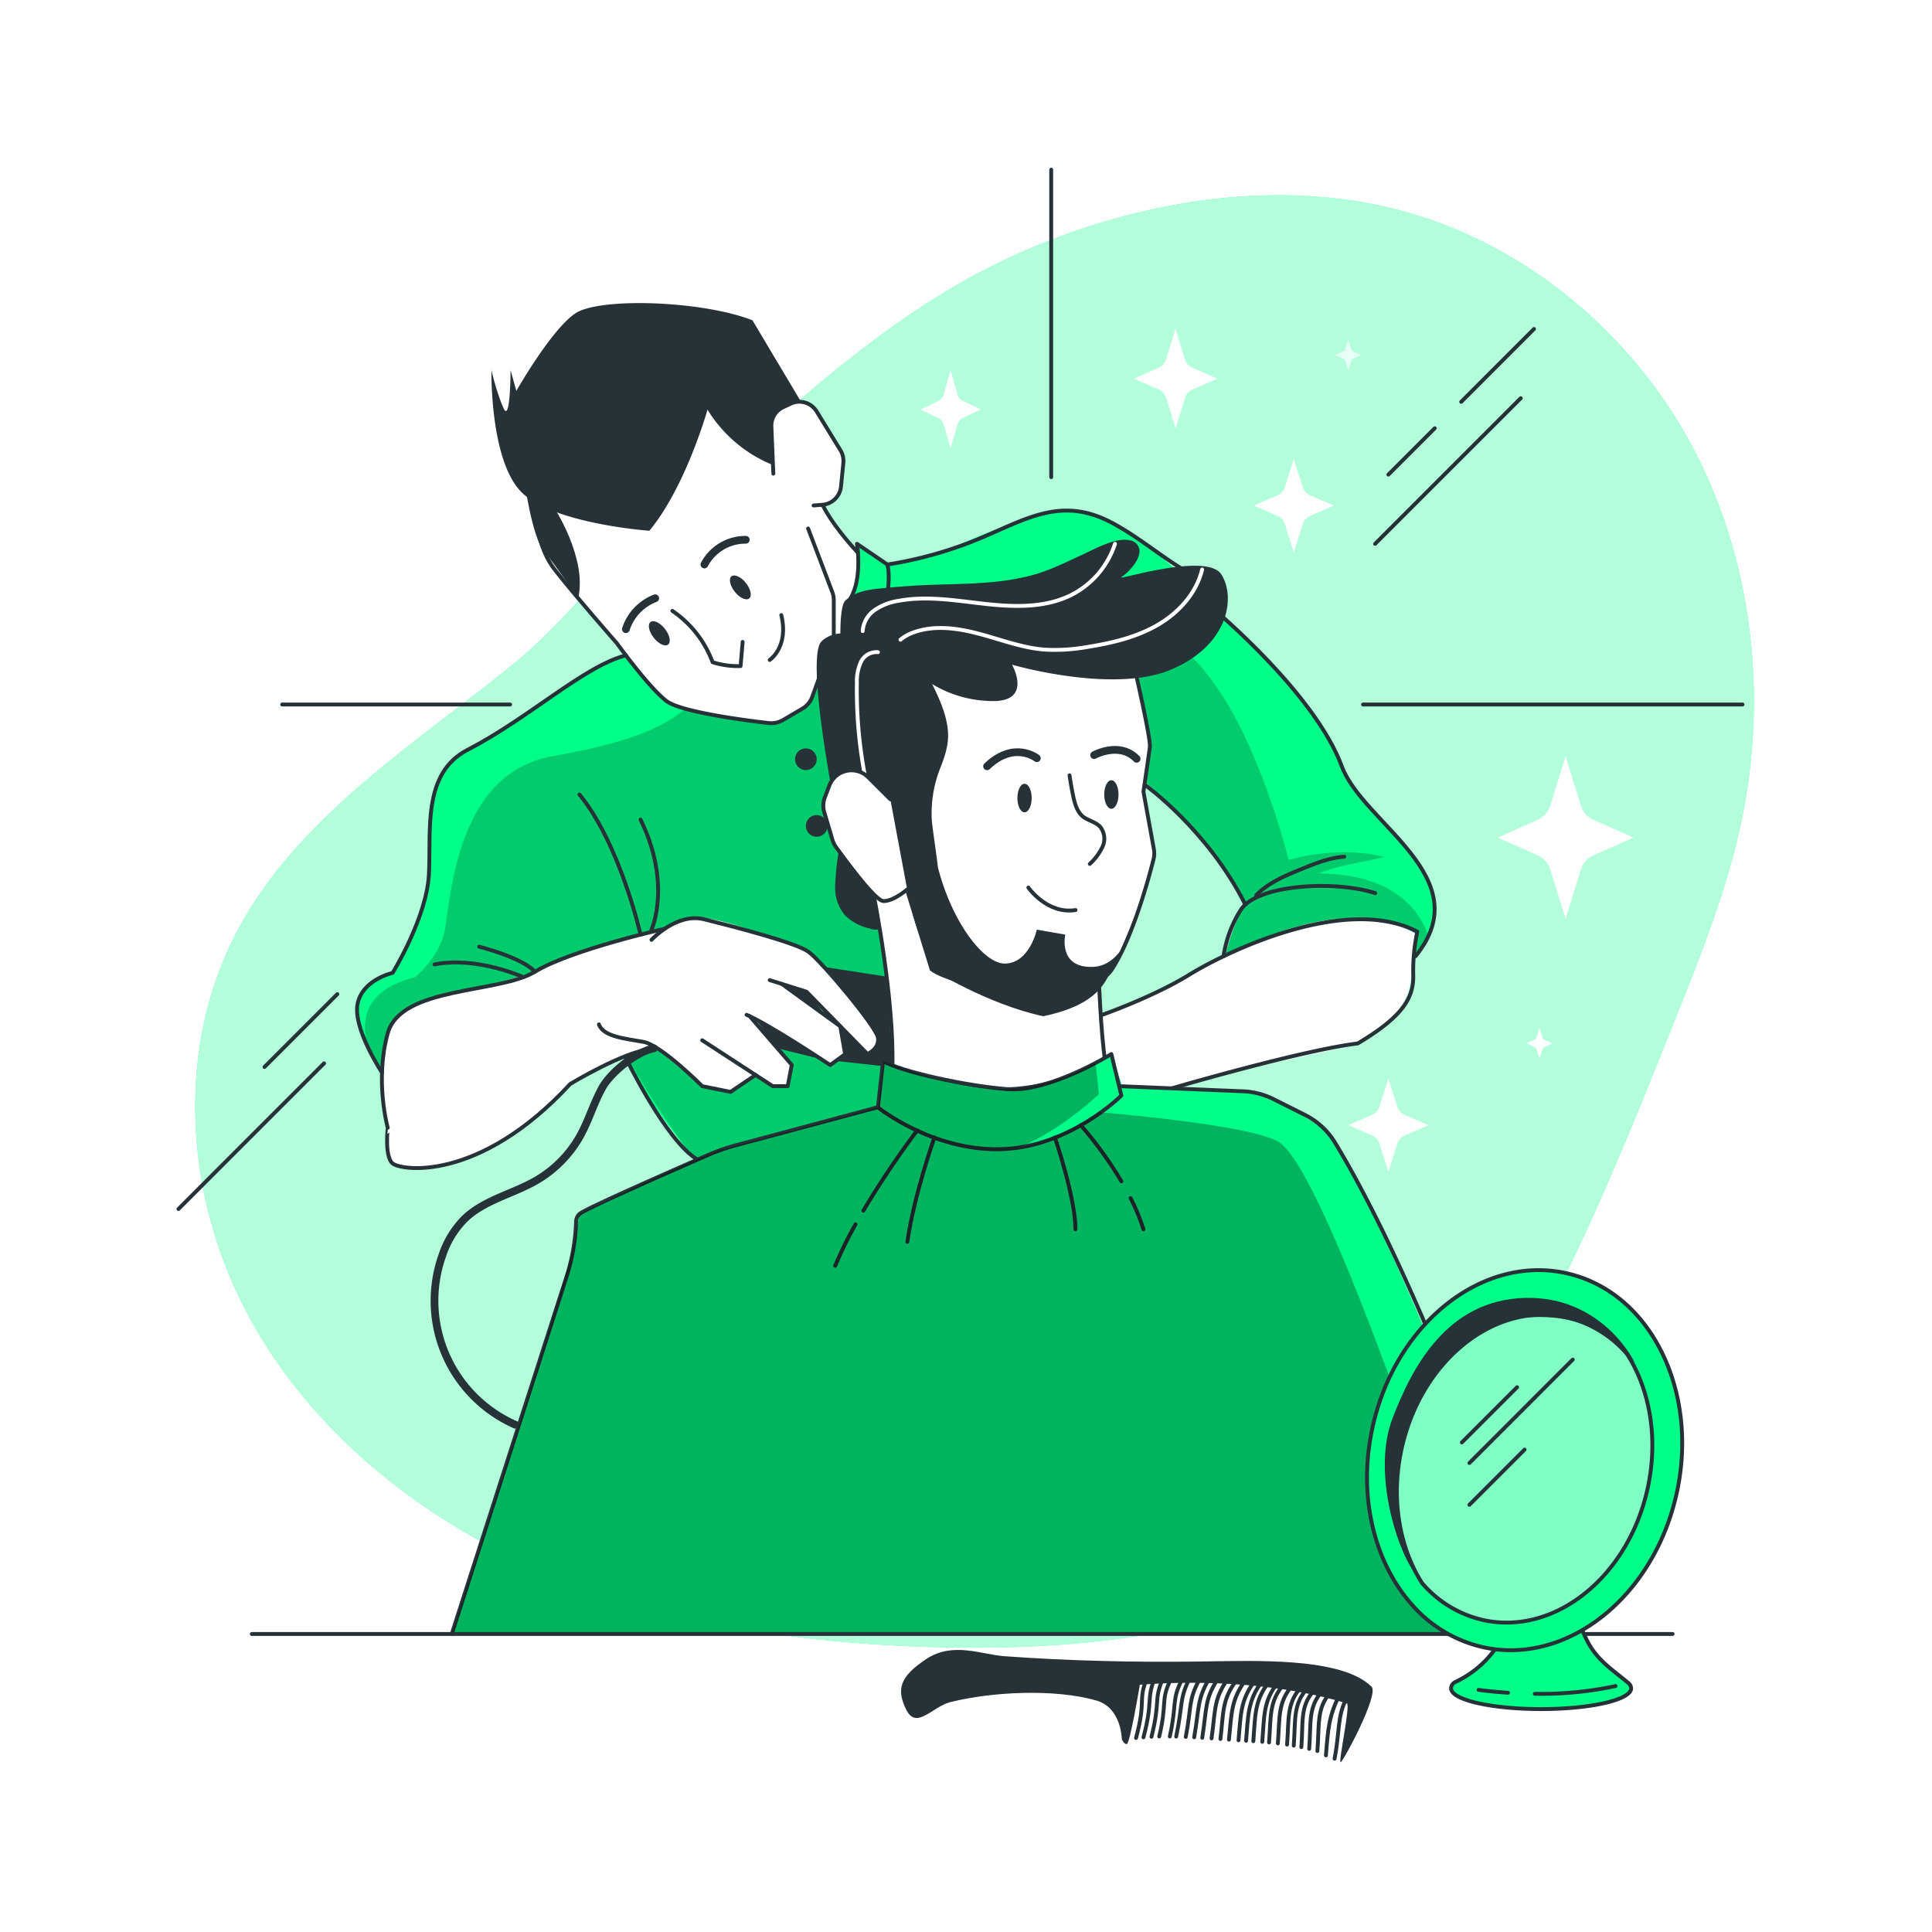<svg class="animated" id="freepik_stories-barber" xmlns="http://www.w3.org/2000/svg" viewBox="0 0 500 500" version="1.1" xmlns:xlink="http://www.w3.org/1999/xlink" xmlns:svgjs="http://svgjs.com/svgjs"><style>svg#freepik_stories-barber:not(.animated) .animable {opacity: 0;}svg#freepik_stories-barber.animated #freepik--background-simple--inject-35 {animation: 6s Infinite  linear floating;animation-delay: 0s;}svg#freepik_stories-barber.animated #freepik--Window--inject-35 {animation: 6s Infinite  linear heartbeat;animation-delay: 0s;}svg#freepik_stories-barber.animated #freepik--Stars--inject-35 {animation: 3s Infinite  linear floating;animation-delay: 0s;}            @keyframes floating {                0% {                    opacity: 1;                    transform: translateY(0px);                }                50% {                    transform: translateY(-10px);                }                100% {                    opacity: 1;                    transform: translateY(0px);                }            }                    @keyframes heartbeat {                0% {                    transform: scale(1);                }                10% {                    transform: scale(1.1);                }                30% {                    transform: scale(1);                }                40% {                    transform: scale(1);                }                50% {                    transform: scale(1.1);                }                60% {                    transform: scale(1);                }                100% {                    transform: scale(1);                }            }        </style><g id="freepik--background-simple--inject-35" class="animable" style="transform-origin: 252.215px 238.478px;"><path d="M61,241.74c-15.52,30-13.05,67.48,2.59,97.39s43.23,52.52,74.05,66.29,64.8,19.24,98.52,20.66c20,.83,40.1.28,59.85-2.93,22.61-3.69,45.2-11.17,62.83-25.8,12.29-10.2,21.68-23.44,29.92-37.11,18.42-30.57,31.73-63.9,45-97.06,6.52-16.34,13.08-32.79,16.78-50,7-32.72,3.16-68-12.56-97.55S394.35,62.81,362,54.37c-21.43-5.58-44.21-4.72-65.79.27A177.17,177.17,0,0,0,254,70.26c-32.53,17-58.15,44.18-86.1,67.21-12.28,10.13-21.81,23.54-34.32,33.79-12.66,10.39-26.07,19.85-38.54,30.47C81.61,213.14,69.11,226,61,241.74Z" style="fill: rgb(0, 255, 136); transform-origin: 252.215px 238.478px;" id="el1vu0im71hhc" class="animable"></path><g id="elm4w1bjidkmf"><path d="M61,241.74c-15.52,30-13.05,67.48,2.59,97.39s43.23,52.52,74.05,66.29,64.8,19.24,98.52,20.66c20,.83,40.1.28,59.85-2.93,22.61-3.69,45.2-11.17,62.83-25.8,12.29-10.2,21.68-23.44,29.92-37.11,18.42-30.57,31.73-63.9,45-97.06,6.52-16.34,13.08-32.79,16.78-50,7-32.72,3.16-68-12.56-97.55S394.35,62.81,362,54.37c-21.43-5.58-44.21-4.72-65.79.27A177.17,177.17,0,0,0,254,70.26c-32.53,17-58.15,44.18-86.1,67.21-12.28,10.13-21.81,23.54-34.32,33.79-12.66,10.39-26.07,19.85-38.54,30.47C81.61,213.14,69.11,226,61,241.74Z" style="fill: rgb(255, 255, 255); opacity: 0.7; transform-origin: 252.215px 238.478px;" class="animable"></path></g></g><g id="freepik--Window--inject-35" class="animable" style="transform-origin: 248.57px 178.4px;"><line x1="352.75" y1="182.32" x2="450.96" y2="182.32" style="fill: none; stroke: rgb(38, 50, 56); stroke-linecap: round; stroke-linejoin: round; transform-origin: 401.855px 182.32px;" id="elep54986k0k9" class="animable"></line><line x1="272.05" y1="43.91" x2="272.05" y2="123.49" style="fill: none; stroke: rgb(38, 50, 56); stroke-linecap: round; stroke-linejoin: round; transform-origin: 272.05px 83.7px;" id="eleg6ao3jkpkm" class="animable"></line><line x1="132.02" y1="182.32" x2="73.03" y2="182.32" style="fill: none; stroke: rgb(38, 50, 56); stroke-linecap: round; stroke-linejoin: round; transform-origin: 102.525px 182.32px;" id="el63hggff33vv" class="animable"></line><line x1="355.88" y1="140.74" x2="393.57" y2="103.05" style="fill: none; stroke: rgb(38, 50, 56); stroke-linecap: round; stroke-linejoin: round; transform-origin: 374.725px 121.895px;" id="el08ml9qpqwj93" class="animable"></line><line x1="378.16" y1="103.99" x2="397" y2="85.14" style="fill: none; stroke: rgb(38, 50, 56); stroke-linecap: round; stroke-linejoin: round; transform-origin: 387.58px 94.565px;" id="elfzcjoa90bff" class="animable"></line><line x1="46.18" y1="312.89" x2="83.87" y2="275.19" style="fill: none; stroke: rgb(38, 50, 56); stroke-linecap: round; stroke-linejoin: round; transform-origin: 65.025px 294.04px;" id="elnjl9ikd4ng" class="animable"></line><line x1="68.45" y1="276.13" x2="87.3" y2="257.28" style="fill: none; stroke: rgb(38, 50, 56); stroke-linecap: round; stroke-linejoin: round; transform-origin: 77.875px 266.705px;" id="el853tff22t3b" class="animable"></line><line x1="359.31" y1="122.83" x2="371.31" y2="110.83" style="fill: none; stroke: rgb(38, 50, 56); stroke-linecap: round; stroke-linejoin: round; transform-origin: 365.31px 116.83px;" id="elcy7etgo123" class="animable"></line></g><g id="freepik--Stars--inject-35" class="animable" style="transform-origin: 330.475px 194.195px;"><path d="M304.21,85.12l2.39,7.72a3.59,3.59,0,0,0,1.91,2.28L315,98l-6.45,2.85a3.61,3.61,0,0,0-1.91,2.28l-2.39,7.72-2.39-7.72a3.6,3.6,0,0,0-1.9-2.28L293.46,98l6.46-2.86a3.57,3.57,0,0,0,1.9-2.28Z" style="fill: rgb(255, 255, 255); transform-origin: 304.23px 97.985px;" id="elvbvsszr64k" class="animable"></path><path d="M334.83,118.78l2.31,7.25a3.41,3.41,0,0,0,1.84,2.14l6.25,2.68L339,133.54a3.39,3.39,0,0,0-1.84,2.14l-2.31,7.25-2.31-7.25a3.4,3.4,0,0,0-1.85-2.14l-6.24-2.69,6.24-2.68a3.43,3.43,0,0,0,1.85-2.14Z" style="fill: rgb(255, 255, 255); transform-origin: 334.84px 130.855px;" id="elqt34qq1wycj" class="animable"></path><g id="elk7ggj5rmeic"><path d="M348.91,87.9l.76,2.39a1.15,1.15,0,0,0,.61.71l2.06.88-2.06.89a1.15,1.15,0,0,0-.61.71l-.76,2.39-.76-2.39a1.12,1.12,0,0,0-.61-.71l-2.06-.89,2.06-.88a1.12,1.12,0,0,0,.61-.71Z" style="fill: rgb(255, 255, 255); opacity: 0.7; transform-origin: 348.91px 91.885px;" class="animable"></path></g><path d="M405.17,195.72l3.91,12.63a5.87,5.87,0,0,0,3.12,3.73l10.56,4.68-10.56,4.67a5.89,5.89,0,0,0-3.12,3.74l-3.91,12.63-3.91-12.63a5.89,5.89,0,0,0-3.12-3.74l-10.56-4.67,10.56-4.68a5.87,5.87,0,0,0,3.12-3.73Z" style="fill: rgb(255, 255, 255); transform-origin: 405.17px 216.76px;" id="el5zds1w8iw4n" class="animable"></path><path d="M359.31,279.12l2.31,7.25a3.4,3.4,0,0,0,1.85,2.14l6.24,2.69-6.24,2.68a3.43,3.43,0,0,0-1.85,2.14l-2.31,7.25L357,296a3.44,3.44,0,0,0-1.84-2.14l-6.25-2.68,6.25-2.69a3.42,3.42,0,0,0,1.84-2.14Z" style="fill: rgb(255, 255, 255); transform-origin: 359.31px 291.195px;" id="ela5tvq9o1v5o" class="animable"></path><path d="M398.42,266.05l.76,2.39a1.15,1.15,0,0,0,.61.71l2.06.89-2.06.88a1.15,1.15,0,0,0-.61.71l-.76,2.39-.76-2.39a1.15,1.15,0,0,0-.61-.71L395,270l2.06-.89a1.15,1.15,0,0,0,.61-.71Z" style="fill: rgb(255, 255, 255); transform-origin: 398.425px 270.035px;" id="elj1nyu484dkn" class="animable"></path><path d="M246,95.87l1.74,6.06a2.81,2.81,0,0,0,1.39,1.79l4.69,2.25-4.69,2.24a2.81,2.81,0,0,0-1.39,1.79L246,116.06,244.27,110a2.81,2.81,0,0,0-1.39-1.79L238.19,106l4.69-2.25a2.81,2.81,0,0,0,1.39-1.79Z" style="fill: rgb(255, 255, 255); transform-origin: 246.005px 105.965px;" id="el22gczeh7ymy" class="animable"></path></g><g id="freepik--character-2--inject-35" class="animable" style="transform-origin: 231.787px 223.576px;"><path d="M180.49,301S163.22,279.81,162,272.79l-13.32,7-48.55-.38a142.14,142.14,0,0,1-6.69-12.76c-1.92-4.65-2.71-12.73,8.18-14.92,0,0,6.41-11.46,8.72-20.64s-1.24-19.41,2.17-26.22,4.84-8.62,10.57-12,18.22-12,23.87-15.56a75.68,75.68,0,0,1,18.84-8.65c6.2-1.73,54.23-28,54.23-28l2.16,3.57-.37-3.57,6.91,4.7s5.13.89,14.83-2.55,29.19-14.56,42.24-8.62,32.63,26.65,38.57,32.81,18.52,18.81,21.64,28.14,9.68,14.91,13,18.59,19.17,16.23,8.44,32.24-50.8,3.68-50.8,3.68,1.82-9.47,5.64-15.63a55.53,55.53,0,0,0-7.22-11.71c-4.83-6-21.52-24.88-31.1-29.38s-47.67,84.43-47.67,84.43l-7.76-2.85-1.32,12S187.52,296.06,180.49,301Z" style="fill: rgb(0, 255, 136); transform-origin: 231.701px 216.737px;" id="eld1zcr3cyd6q" class="animable"></path><g id="elo08g9r3tu49"><path d="M275.13,156.52c11.71-1.42,23.51,4,32,12.15s14.07,18.93,18.49,29.87a191.66,191.66,0,0,1,7.88,24c7.71-2.15,16.95-2.75,24.7-.79-5.34,1.49-10.8,1.88-16.91,4.3,5.91.05,11.92.91,17.2,3.57s9.74,7.32,11.18,13.05c.13.55-.06,1.41-.6,1.24l-7.66,10.77-44.76-1.79s-1.34-8,5.64-18.74a76,76,0,0,0-12.95-18.82c-9.1-9.95-23.56-20.62-23.56-20.62Z" style="opacity: 0.2; transform-origin: 322.42px 205.487px;" class="animable"></path></g><g id="el3zfog3078bh"><path d="M96.08,272.79s-8-15.19,11.37-19.9c0,0,5.64-4.61,7.4-11s2-41.51,28-46.16,38.47-10.19,44.81-27.5S231.11,165,231.11,165l16.3,84.08-20.2,37.48L180.49,301s-18-23.09-22.62-37.76-38.43,10.65-38.43,10.65l-16.92,7.25Z" style="opacity: 0.2; transform-origin: 170.926px 230.3px;" class="animable"></path></g><path d="M302.68,282l-12.14-.55L287,273.18l-1.65,1.67-2.81-11.49s16.19-4.22,27.89-12.6c13.95-8,38.68-19.22,55.78-9.25,0,0-.47,6.94-1,11.26s-1.95,11-14.36,17.66l-42.66,9.31" style="fill: rgb(255, 255, 255); transform-origin: 324.375px 259.792px;" id="ely9924snqyi" class="animable"></path><path d="M199.2,112.49,183.05,99.6l-18.21,16.3-22,12.51,5.53,25.22s12.06,14.88,17.42,20.76,4.64,6.26,11.33,9,22.54,3.81,22.54,3.81a39.4,39.4,0,0,0,8-3.75c4.16-2.55,5.34-10.72,5.34-10.72l6.25-5.6.86-10.05A30.63,30.63,0,0,0,222,143l-9.15-12.35s3,.23,3.91-2.25,1.52-8.6,1.52-8.6.1-3-4.32-9.08-4.8-8.24-10.49-6.75S199.2,112.49,199.2,112.49Z" style="fill: rgb(255, 255, 255); transform-origin: 182.497px 143.4px;" id="ellcgodmb1ada" class="animable"></path><path d="M227.21,268.55c-1.18-2.33-13.55-18.5-18-22.24,0,0-24.29-10.16-29.65-8.69l-15.69,4.76s-18.54,5.47-23,7.8-11.88,4.14-20.27,6.11-18.45,3.25-19.93,10.23-2.48,18.18-.31,25.35c0,0-.09,7.15,1.14,9.09s11,2.89,19.78-1.45,19.8-11.4,27.39-19.67l20.22-9.26,12.84,10.52,7.31,1.48,6.5-4.38,4.46,2.9h3.86l1.06-5.5-9.38-11.87,19.32,11.87,3.87-2.81-1.25-7.2,7,7.2S228.39,270.89,227.21,268.55Zm-23.57-13.34,5.09,1.45,5.11,6.31Z" style="fill: rgb(255, 255, 255); transform-origin: 163.268px 270.034px;" id="elblv4nb85zt" class="animable"></path><path d="M193.06,150.9c1.25,1.6,1.62,3.42.81,4s-2.47-.16-3.73-1.77-1.62-3.42-.81-4S191.8,149.29,193.06,150.9Z" style="fill: rgb(38, 50, 56); transform-origin: 191.599px 152.015px;" id="elgee2qaedc54" class="animable"></path><path d="M172.09,162.76c1.25,1.61,1.62,3.42.81,4.05s-2.47-.17-3.73-1.78-1.62-3.42-.81-4.05S170.83,161.15,172.09,162.76Z" style="fill: rgb(38, 50, 56); transform-origin: 170.629px 163.895px;" id="elyiy80rw4onq" class="animable"></path><path d="M199.2,170.79s5-3.32,3-11.6" style="fill: none; stroke: rgb(38, 50, 56); stroke-linecap: round; stroke-linejoin: round; transform-origin: 200.936px 164.99px;" id="el8f1e3tk2eo8" class="animable"></path><path d="M182.3,146.09A12,12,0,0,1,193,139.7" style="fill: none; stroke: rgb(38, 50, 56); stroke-linecap: round; stroke-linejoin: round; stroke-width: 2px; transform-origin: 187.65px 142.895px;" id="el0s9fgxrb1ri9" class="animable"></path><path d="M169.57,154.83a12.75,12.75,0,0,0-7.59,8" style="fill: none; stroke: rgb(38, 50, 56); stroke-linecap: round; stroke-linejoin: round; stroke-width: 2px; transform-origin: 165.775px 158.83px;" id="elsfc4mqibnp" class="animable"></path><path d="M174,158.09a27.68,27.68,0,0,1,10.42,13.29,21.71,21.71,0,0,0,7.24,1l.54-6.25" style="fill: none; stroke: rgb(38, 50, 56); stroke-linecap: round; stroke-linejoin: round; transform-origin: 183.1px 165.241px;" id="el1uutoe6s2gm" class="animable"></path><path d="M138.43,130.85s0,10,5.12,16.54c4.74,6.1,14.52,17.28,15.94,18.91a4,4,0,0,1,.32.4c1.14,1.57,8.55,11.63,12.74,14.77,3.75,2.81,20.57,5,26.39,5.65a6,6,0,0,0,3.69-.77l5-2.94a5.92,5.92,0,0,0,2.59-3.11L215.42,166a5.81,5.81,0,0,0,.36-2v-8.69a5.85,5.85,0,0,0-.39-2.11l-6.25-16.42" style="fill: none; stroke: rgb(38, 50, 56); stroke-linecap: round; stroke-linejoin: round; transform-origin: 177.105px 159.004px;" id="elyk07frs86h" class="animable"></path><path d="M213,130.85s1.91,4.48,9,12.17" style="fill: none; stroke: rgb(38, 50, 56); stroke-linecap: round; stroke-linejoin: round; transform-origin: 217.5px 136.935px;" id="ellvjq23veid" class="animable"></path><path d="M284.86,262.78s13.46-4.68,22.93-10.53,40.39-20.88,59-11.14l-.33,1.77a47.19,47.19,0,0,0-.71,9.5c.11,5.69-2.46,10.59-14.37,17.66-14.88,1.86-48.09,11.61-48.09,11.61" style="fill: none; stroke: rgb(38, 50, 56); stroke-linecap: round; stroke-linejoin: round; transform-origin: 325.825px 259.778px;" id="elkgj60cqjnbp" class="animable"></path><path d="M169.23,271.31c-4.47.82-11.2,6.23-13.39,10.22s-3.48,8.42-5.68,12.4a30.58,30.58,0,0,1-11.23,11.49c-6.12,3.58-13.56,5.07-18.67,10a24.08,24.08,0,0,0-5.72,9.29,35.06,35.06,0,0,0,18.8,44" style="fill: none; stroke: rgb(38, 50, 56); stroke-linecap: round; stroke-linejoin: round; stroke-width: 2px; transform-origin: 140.839px 320.01px;" id="eln6d75iyjebo" class="animable"></path><path d="M172.06,240.35s-24.28,5.45-33.63,11.14-34.66,3.7-38.08,15.92,0,24.46,0,24.46S99.5,299,101.49,301s22.47,5.13,46.07-20.46c0,0,13.94-8.47,21.05-9.07" style="fill: none; stroke: rgb(38, 50, 56); stroke-linecap: round; stroke-linejoin: round; transform-origin: 135.445px 271.325px;" id="elp95fu4k6w0i" class="animable"></path><path d="M168.61,243.23s6.51-7.09,13.61-5.32,23.66,6,27,8.4,17.57,19.4,18,22.24-2.71,4.24-2.71,4.24l-15.78-16.13-9.52-3" style="fill: none; stroke: rgb(38, 50, 56); stroke-linecap: round; stroke-linejoin: round; transform-origin: 197.935px 255.208px;" id="eluj0c0igsk6" class="animable"></path><path d="M202.32,254.63l15.15,11,1.25,7.19-3.87,2.81s-15.72-10.48-21.64-13" style="fill: none; stroke: rgb(38, 50, 56); stroke-linecap: round; stroke-linejoin: round; transform-origin: 205.965px 265.13px;" id="elhoic2ummle8" class="animable"></path><polyline points="194.01 262.97 204.91 275.6 203.85 281.1 199.99 281.1 181.72 269.22" style="fill: none; stroke: rgb(38, 50, 56); stroke-linecap: round; stroke-linejoin: round; transform-origin: 193.315px 272.035px;" id="eloajcv1y0d3" class="animable"></polyline><path d="M155,265.11c1.13,3.22,6.9,3.68,11.54,4.53s15.2,11.46,15.2,11.46l7.32,1.48,6.49-4.38" style="fill: none; stroke: rgb(38, 50, 56); stroke-linecap: round; stroke-linejoin: round; transform-origin: 175.275px 273.845px;" id="eljr67ewfqbzm" class="animable"></path><path d="M165.77,241.88s-5.26-23.35-15.8-36.26" style="fill: none; stroke: rgb(38, 50, 56); stroke-linecap: round; stroke-linejoin: round; transform-origin: 157.87px 223.75px;" id="ele8xpmm23iip" class="animable"></path><path d="M168.61,240.59s5.34-11.77-2.84-28.48" style="fill: none; stroke: rgb(38, 50, 56); stroke-linecap: round; stroke-linejoin: round; transform-origin: 168.046px 226.35px;" id="elmcz4jqgta1" class="animable"></path><path d="M162,169.6c-10.92,2.8-25,16.18-41,24.46-11.83,6.11-9.38,21.05-10,32.29s-9.39,25.43-9.39,25.43-7.92,1.76-9.09,8.12,6.35,17.69,6.35,17.69" style="fill: none; stroke: rgb(38, 50, 56); stroke-linecap: round; stroke-linejoin: round; transform-origin: 127.198px 223.595px;" id="el8rfuuaktr3h" class="animable"></path><path d="M162,273.85s10.35,21.42,18.51,26.26" style="fill: none; stroke: rgb(38, 50, 56); stroke-linecap: round; stroke-linejoin: round; transform-origin: 171.255px 286.98px;" id="el2e93m65zlto" class="animable"></path><path d="M135.45,252.89s-12.07-5.49-23-3.3" style="fill: none; stroke: rgb(38, 50, 56); stroke-linecap: round; stroke-linejoin: round; transform-origin: 123.95px 250.982px;" id="elo9ln2jh4fs9" class="animable"></path><path d="M138.43,251.49C135.19,247.81,124,245,124,245" style="fill: none; stroke: rgb(38, 50, 56); stroke-linecap: round; stroke-linejoin: round; transform-origin: 131.215px 248.245px;" id="el98f4wlfzkbb" class="animable"></path><path d="M314.26,157.8s26,21.62,33,40.52c5.49,14.86,35.76,28.75,19.05,49.18" style="fill: none; stroke: rgb(38, 50, 56); stroke-linecap: round; stroke-linejoin: round; transform-origin: 342.773px 202.65px;" id="elzttfktv093f" class="animable"></path><path d="M316.64,247.5A30.63,30.63,0,0,1,321,235.65c3.9-6.63,23.92-8,34.91-4.51" style="fill: none; stroke: rgb(38, 50, 56); stroke-linecap: round; stroke-linejoin: round; transform-origin: 336.275px 238.389px;" id="el1ec94k41u08" class="animable"></path><path d="M211.36,196.49a2.8,2.8,0,1,1-2.8-2.8A2.8,2.8,0,0,1,211.36,196.49Z" style="fill: rgb(38, 50, 56); transform-origin: 208.56px 196.49px;" id="elvz4g1nc79fc" class="animable"></path><path d="M214.16,213.75a2.8,2.8,0,1,1-2.8-2.8A2.8,2.8,0,0,1,214.16,213.75Z" style="fill: rgb(38, 50, 56); transform-origin: 211.36px 213.75px;" id="eluw4ya4ux1va" class="animable"></path><path d="M200.14,122.58l-.5-12.18a5.26,5.26,0,0,1,3-5l2-.93a5.25,5.25,0,0,1,6.7,2l6.17,10.06a5.31,5.31,0,0,1,.75,3.26l-.61,6.13a5.26,5.26,0,0,1-4.82,4.72l-2.27.18" style="fill: none; stroke: rgb(38, 50, 56); stroke-linecap: round; stroke-linejoin: round; transform-origin: 208.959px 117.396px;" id="elh9st5kkrt1q" class="animable"></path><path d="M220.11,154.83c3.15-5.22,1.68-14.09,1.68-14.09l7.86,5.35s.79,2.42,0,7.7" style="fill: none; stroke: rgb(38, 50, 56); stroke-linecap: round; stroke-linejoin: round; transform-origin: 225.056px 147.785px;" id="el00f7xzkjty0c" class="animable"></path><path d="M230.28,146a105.12,105.12,0,0,0,23.88-6.89c11.74-5,20.68-10.52,33.25-4,6.79,3.51,12.63,8.59,19.16,12.51" style="fill: none; stroke: rgb(38, 50, 56); stroke-linecap: round; stroke-linejoin: round; transform-origin: 268.425px 139.878px;" id="elank2am8fw3h" class="animable"></path><path d="M168.05,137.36s-24.54-1.74-32.93-9.83-7.94-31.75-7.94-31.75a68.68,68.68,0,0,0,2.45,8.21c.22.58.46,1.15.7,1.68,1.8,3.89,1.8-9.89,1.8-9.89l1.5,5.39s9-15.87,15.27-20.07,32.95-3.29,45.84,1.8L207.32,104s-6.1,0-7.22,4.06c-.36,4.8,0,12.31,0,12.31a35.38,35.38,0,0,1-17-14.36S177.49,126,168.05,137.36Z" style="fill: rgb(38, 50, 56); transform-origin: 167.248px 107.901px;" id="elx0xfezqozv8" class="animable"></path><path d="M143.09,130.85s9,13.46,6.54,24c0,0-6.81-9.9-8.7-12-3.33-3.68-5.36-19.35-5.36-19.35Z" style="fill: rgb(38, 50, 56); transform-origin: 142.813px 139.175px;" id="elrfvch46alg" class="animable"></path><path d="M325.11,231.66c3.13-3.2,7.39-5,11.53-6.68,3.63-1.49,7.34-3,11.26-3.28" style="fill: none; stroke: rgb(38, 50, 56); stroke-linecap: round; stroke-linejoin: round; transform-origin: 336.505px 226.68px;" id="el94xvpd783lf" class="animable"></path><path d="M213,250.21l16.45,2.54,1.5,23.44-14.09-1.57,1.86-1.83-1.09-6.29,6.87,6.29a4.62,4.62,0,0,0,2.71-4.24C227.4,265.21,213,250.21,213,250.21Z" style="fill: rgb(38, 50, 56); transform-origin: 221.975px 263.2px;" id="elnd4pj8odk89" class="animable"></path><polygon points="213.84 262.97 208.72 256.66 203.64 255.21 213.84 262.97" style="fill: rgb(38, 50, 56); transform-origin: 208.74px 259.09px;" id="eleeyn2ygpnoo" class="animable"></polygon><polygon points="211.51 273.85 201.21 271.31 195.53 263.73 211.51 273.85" style="fill: rgb(38, 50, 56); transform-origin: 203.52px 268.79px;" id="elqehfg1sunzk" class="animable"></polygon></g><g id="freepik--character-1--inject-35" class="animable" style="transform-origin: 257.67px 281.284px;"><path d="M216.15,229.13a11,11,0,0,0,2.53,7.74,13,13,0,0,0,6.47,3.44,4.33,4.33,0,0,0,3.34-.1c1.12-.68,1.45-2.13,1.68-3.42,1-5.67,1.85-11.89-1-16.88-1.06-1.84-3.45-9.22-5.52-9.68C217.59,208.9,216.25,225,216.15,229.13Z" style="fill: rgb(38, 50, 56); transform-origin: 223.621px 225.375px;" id="elzpm51n32jp" class="animable"></path><path d="M292.77,170l4.36,19.49a26.05,26.05,0,0,1-1.21,13.32l.92,7.12,1.88,10.79s-2.74,17.76-8.52,25.81-6.42,5-6.42,5l2.2,22.88a51.82,51.82,0,0,1-25.14,7.42c-14.15.18-29.89-5.69-29.89-5.69a215.51,215.51,0,0,0-1.5-23.44C228,242.69,226.19,232,226.19,232l-5.54-7-4.46-6L213,208.7l2.23-6.78,1.15-1.27a19.26,19.26,0,0,1,4.24-1.61c1.74-.31,9,6.58,9,6.58l.82-17.9,1.74-19,35-10.93,17.61,5.52Z" style="fill: rgb(255, 255, 255); transform-origin: 255.86px 219.812px;" id="elj1n76d5frcm" class="animable"></path><path d="M294.24,175.62s3.59,15.66,3.34,17.71-1.66,11.55-1.66,11.55l2.7,14.86a6.28,6.28,0,0,1-.09,2.66c-1.17,4.65-5.37,20.27-10.79,28.51-6.42,9.76-39.71,5.06-46.64-.07l-6.81-22.05" style="fill: none; stroke: rgb(38, 50, 56); stroke-linecap: round; stroke-linejoin: round; transform-origin: 266.506px 216.108px;" id="elpocxirv0z6r" class="animable"></path><path d="M266.13,229.7s4.89,7,12.22,5.82" style="fill: none; stroke: rgb(38, 50, 56); stroke-linecap: round; stroke-linejoin: round; transform-origin: 272.24px 232.677px;" id="elsa4xmu218y" class="animable"></path><path d="M226.19,232s5.27,26.44,4.76,44.2c0,0,14.48,5.52,28.41,5.7S286,274.46,286,274.46c-1.09-6.94-1.63-21.3-1.63-21.3" style="fill: none; stroke: rgb(38, 50, 56); stroke-linecap: round; stroke-linejoin: round; transform-origin: 256.095px 256.952px;" id="elnh5ir5x6xe" class="animable"></path><path d="M230.49,207.29c.89,4.45,3,8.43,3.85,12.87a9.29,9.29,0,0,0,1.27,3.66c1.18,1.67,5.16,1.19,7.07.47.14,0-1.51-10.86-1.55-12.29A32.07,32.07,0,0,1,243,199.66c1.36-3.48,2.67-6.82,2.31-10.63-.39-4.23-2.21-8.22-4.07-12a30.43,30.43,0,0,0,16.61,4.39c9.15-.51,4.06-9.4,4.06-9.4s26.17,7.62,41.16,1.27,16.77-18.8,13-24.65-27.41,1.79-25.85.72c2-1.35,5.45-5,4.53-7.66a2.94,2.94,0,0,0-1.93-1.77c-3.72-1.16-9.41,2.13-12.67,3.61-4.35,2-8.63,4.17-13.26,5.38-8.39,2.21-17.12,2.14-25.71,2.43-4.06.14-8.09.44-12.12.82-3.49.32-7.38.65-10.12,3.1a1.81,1.81,0,0,0-.24.24C215,159.8,220.91,205,220.91,205Z" style="fill: rgb(38, 50, 56); transform-origin: 267.623px 182.319px;" id="elnmvrpr3m4n" class="animable"></path><path d="M222.84,164.77s-6.17-2.61-10.21,1.19,2.85,39.66,2.85,39.66l8.41-.11Z" style="fill: rgb(38, 50, 56); transform-origin: 217.625px 184.758px;" id="el2tuip0inoie" class="animable"></path><path d="M119.63,422.87H398.42l-6.35-19.15S361.59,319.14,343,292.43l-9.25-5.89-7.89-3.5-35.31-1.55-2.92-8.7s-14.23,9.21-28.26,9.1-30.83-7.3-30.83-7.3l-1.32,12s-33.93,9.38-40,10.84S150,314.16,150,314.16s-.5,2.43-1.33,7.23-13.37,44.39-13.37,44.39L117,422.87Z" style="fill: rgb(0, 255, 136); transform-origin: 257.71px 347.83px;" id="elbd0s2acthw" class="animable"></path><path d="M276.79,200.65q.39,2.64.93,5.27c.42,2,1,4.19,2.62,5.47,1.33,1,3.19,1.32,4.35,2.55a4.94,4.94,0,0,1,.64,5.21,14.46,14.46,0,0,1-3.29,4.43" style="fill: none; stroke: rgb(38, 50, 56); stroke-linecap: round; stroke-linejoin: round; transform-origin: 281.293px 212.115px;" id="ell02dxdrxw7h" class="animable"></path><path d="M289.47,205.62c0,2-.83,3.69-1.85,3.69s-1.85-1.65-1.85-3.69.83-3.7,1.85-3.7S289.47,203.58,289.47,205.62Z" style="fill: rgb(38, 50, 56); transform-origin: 287.62px 205.615px;" id="elm5beqaewurb" class="animable"></path><path d="M267,206.53c0,2.05-.83,3.7-1.85,3.7s-1.85-1.65-1.85-3.7.83-3.69,1.85-3.69S267,204.49,267,206.53Z" style="fill: rgb(38, 50, 56); transform-origin: 265.15px 206.535px;" id="el163vjt98aro" class="animable"></path><path d="M268.33,196.22s-5.84-4.64-12.88,2.1" style="fill: none; stroke: rgb(38, 50, 56); stroke-linecap: round; stroke-linejoin: round; stroke-width: 2px; transform-origin: 261.89px 196.492px;" id="elcmbu9jt6wyt" class="animable"></path><path d="M283.16,195.43s6.52-3.64,11,.95" style="fill: none; stroke: rgb(38, 50, 56); stroke-linecap: round; stroke-linejoin: round; stroke-width: 2px; transform-origin: 288.66px 195.22px;" id="elzkq3t2l4sbp" class="animable"></path><path d="M295.92,231.64s-3.28,18-12.76,18.57-7.47-8.33-7.47-8.33l-7.36-1.29s-1.91,8.78-8.32,8.78-16.59-14.8-18.7-32.5l-11.66-11.25s4.65,26.18,7.81,35l3.64,10.2S255.45,259.9,270,263c14.66-3.07,16.1-9.31,17.72-12.06S295.92,231.64,295.92,231.64Z" style="fill: rgb(38, 50, 56); transform-origin: 262.785px 234.31px;" id="elsy0jmhrdkvm" class="animable"></path><path d="M223.26,163.32a7.23,7.23,0,0,1,3.13-5.45,14.66,14.66,0,0,1,6-2.35c7.43-1.42,15.07-.06,22.6.77s15.5,1.07,22.27-2.32a22.69,22.69,0,0,0,11.3-13.23" style="fill: none; stroke: rgb(255, 255, 255); stroke-linecap: round; stroke-linejoin: round; transform-origin: 255.91px 152.03px;" id="el9ckva0j49w8" class="animable"></path><path d="M233.05,165.55a11.08,11.08,0,0,1,3.71-2c5.43-1.85,11.42-.93,17,.58s11,3.59,16.72,4a47.9,47.9,0,0,0,11.08-.72c6.24-1,12.52-2.48,18-5.65s10.08-8.23,11.55-14.37" style="fill: none; stroke: rgb(255, 255, 255); stroke-linecap: round; stroke-linejoin: round; transform-origin: 272.08px 157.791px;" id="elpnfdg0bfnb" class="animable"></path><path d="M227.21,168.78a4.47,4.47,0,0,0-4.45,2.63,12.2,12.2,0,0,0-1,5.4,117.3,117.3,0,0,0,2.5,26" style="fill: none; stroke: rgb(255, 255, 255); stroke-linecap: round; stroke-linejoin: round; transform-origin: 224.478px 185.787px;" id="eldl01pbalwpo" class="animable"></path><path d="M234.78,230.19s-3.65,3.14-6.19,3c-2.16-.14-10-10.87-12.25-14a6.55,6.55,0,0,1-.89-1.82l-2.11-7.11a6.08,6.08,0,0,1,.14-3.93l1.15-3a6.11,6.11,0,0,1,3.29-3.46h0a6.14,6.14,0,0,1,6.78,1.29l5.72,5.71" style="fill: rgb(255, 255, 255); stroke: rgb(38, 50, 56); stroke-linecap: round; stroke-linejoin: round; transform-origin: 223.93px 216.279px;" id="elrsnni5239s" class="animable"></path><path d="M290.21,283.53l-2.59-10.74s-15.94,9.9-26.78,9.09-27.8-4.58-32.31-7.29l-1.32,12s14,11.28,31.79,10.82S290.21,283.53,290.21,283.53Z" style="fill: none; stroke: rgb(38, 50, 56); stroke-linecap: round; stroke-linejoin: round; transform-origin: 258.71px 285.107px;" id="elio695tx7hho" class="animable"></path><path d="M322.28,234.1c-9.69-19.29-25.9-30.92-25.9-30.92" style="fill: none; stroke: rgb(38, 50, 56); stroke-linecap: round; stroke-linejoin: round; transform-origin: 309.33px 218.64px;" id="el3uuk89rqodl" class="animable"></path><path d="M227.21,286.54l-36.75,9.85a51,51,0,0,0-7.22,2.52c-8.9,3.88-31.67,13.87-33.27,15.25a2.79,2.79,0,0,0-.88,2,52.6,52.6,0,0,1-2.17,13.31l-30,93.38" style="fill: none; stroke: rgb(38, 50, 56); stroke-linecap: round; stroke-linejoin: round; transform-origin: 172.065px 354.695px;" id="elj0gwq7iwst" class="animable"></path><path d="M398.42,422.87C373.5,345.48,353,308,345.49,295.69a19.16,19.16,0,0,0-7.76-7.15l-8.2-4.11a19.24,19.24,0,0,0-7.8-2l-31.52-1.31" style="fill: none; stroke: rgb(38, 50, 56); stroke-linecap: round; stroke-linejoin: round; transform-origin: 344.315px 351.995px;" id="eldgle3j7dsa" class="animable"></path><path d="M221.41,316.85a104.13,104.13,0,0,0-5.27,10.75" style="fill: none; stroke: rgb(38, 50, 56); stroke-linecap: round; stroke-linejoin: round; transform-origin: 218.775px 322.225px;" id="elc9vrmh8jt2m" class="animable"></path><path d="M237.36,292.56a236.75,236.75,0,0,0-13.92,20.75" style="fill: none; stroke: rgb(38, 50, 56); stroke-linecap: round; stroke-linejoin: round; transform-origin: 230.4px 302.935px;" id="el7e6z5envp7h" class="animable"></path><path d="M241.82,294.39s-5.19,14.59-7,27" style="fill: none; stroke: rgb(38, 50, 56); stroke-linecap: round; stroke-linejoin: round; transform-origin: 238.32px 307.89px;" id="elb8hb9xfkbx" class="animable"></path><path d="M292.6,310.08a52.48,52.48,0,0,1,3.32,8.05" style="fill: none; stroke: rgb(38, 50, 56); stroke-linecap: round; stroke-linejoin: round; transform-origin: 294.26px 314.105px;" id="elwvll7run67p" class="animable"></path><path d="M279.7,291.2a99.85,99.85,0,0,1,10.51,14.52" style="fill: none; stroke: rgb(38, 50, 56); stroke-linecap: round; stroke-linejoin: round; transform-origin: 284.955px 298.46px;" id="elovixmt1tgx" class="animable"></path><path d="M273,294.39s5.34,15.57,5.32,23.74" style="fill: none; stroke: rgb(38, 50, 56); stroke-linecap: round; stroke-linejoin: round; transform-origin: 275.66px 306.26px;" id="el45goq8fz71j" class="animable"></path><g id="elpad3q8m81li"><path d="M383.22,422.88H117l18.33-57.1s12.54-39.59,13.36-44.38,1.33-7.24,1.33-7.24,31.17-15.32,37.25-16.79,40-10.82,40-10.82l1.32-12s16.81,7.19,30.84,7.3c9.38.08,18.87-4,24.1-6.75l.88,8.07c-3.44,3.17-11.93,10.41-21.52,14.15.81-.18,13.32-3.1,22-9.85l0,.4s40.56,3.28,46.55,8C344.32,306.26,374.51,399.41,383.22,422.88Z" style="opacity: 0.3; transform-origin: 250.11px 348.715px;" class="animable"></path></g></g><g id="freepik--Table--inject-35" class="animable" style="transform-origin: 249.015px 422.87px;"><line x1="65.16" y1="422.87" x2="432.87" y2="422.87" style="fill: none; stroke: rgb(38, 50, 56); stroke-linecap: round; stroke-linejoin: round; transform-origin: 249.015px 422.87px;" id="elkb90qksrmlo" class="animable"></line></g><g id="freepik--Mirror--inject-35" class="animable" style="transform-origin: 334.271px 392.393px;"><path d="M421.32,435.48c-4.26-3.57-8.09-5.88-10.67-11.07-4.72-9.51-6.3-20.56-7.43-31-3.1-28.81-7.9-8.76-7.9-8.76a116.4,116.4,0,0,1-1,19.66c-1.65,12.85-5.16,25-17.69,31a1.81,1.81,0,0,0-1.09,1.63c0,3,10.43,5.37,23.3,5.37s23.3-2.4,23.3-5.37A1.93,1.93,0,0,0,421.32,435.48Z" style="fill: rgb(0, 255, 136); stroke: rgb(38, 50, 56); stroke-linecap: round; stroke-linejoin: round; transform-origin: 398.84px 410.085px;" id="elef7ledof16a" class="animable"></path><path d="M426.41,385.19c-5,22.87-24,38.13-42.5,34.09a29.39,29.39,0,0,1-15.9-9.6h0c-8.18-9.37-11.82-24-8.52-39.08,5-22.86,24-38.12,42.49-34.09,8,1.75,14.66,6.87,19.15,14h0C427,359.71,429.23,372.29,426.41,385.19Z" style="fill: none; stroke: rgb(38, 50, 56); stroke-linecap: round; stroke-linejoin: round; transform-origin: 392.951px 377.896px;" id="elu29s0j05upi" class="animable"></path><path d="M433.93,386.43c-5.86,26.76-28.25,44.61-50,39.89a34.6,34.6,0,0,1-18.71-11.24h0c-9.62-10.95-13.9-28.07-10-45.72,5.86-26.75,28.24-44.61,50-39.89,9.46,2.05,17.24,8,22.52,16.35,0,0,0,0,0,0C434.59,356.62,437.25,371.34,433.93,386.43Z" style="fill: rgb(0, 255, 136); stroke: rgb(38, 50, 56); stroke-linecap: round; stroke-linejoin: round; transform-origin: 394.569px 377.895px;" id="elgpobn2fs1pq" class="animable"></path><g id="ellj2czaz670m"><path d="M382.65,342.9S366.07,355.8,362.72,375s1.32,35.68,15.61,42.48,28.42.16,38.43-11.69,13-31.49,8.77-45.65C420.71,344,400.54,331.89,382.65,342.9Z" style="fill: rgb(255, 255, 255); opacity: 0.5; transform-origin: 394.539px 379.437px;" class="animable"></path></g><path d="M426.41,385.19c-5,22.87-24,38.13-42.5,34.09a29.39,29.39,0,0,1-15.9-9.6h0c-5.84-9.23-8.1-21.8-5.28-34.71,5-22.86,24-38.12,42.5-34.09a29.39,29.39,0,0,1,15.9,9.61h0C427,359.71,429.23,372.29,426.41,385.19Z" style="fill: none; stroke: rgb(38, 50, 56); stroke-linecap: round; stroke-linejoin: round; transform-origin: 394.573px 380.081px;" id="elmje1w7759f" class="animable"></path><path d="M366.08,407.07s-8-14.71-2.86-34.19,19.92-30.37,28-31.51,22-1.66,31.84,11.23c0,0-8.25-17.27-28.46-16.7S365.37,354,360.34,367.18,361,399.91,366.08,407.07Z" style="fill: rgb(38, 50, 56); transform-origin: 390.723px 371.478px;" id="el6t9a3v9jimr" class="animable"></path><line x1="378.33" y1="373.3" x2="392.62" y2="359.01" style="fill: none; stroke: rgb(38, 50, 56); stroke-linecap: round; stroke-linejoin: round; transform-origin: 385.475px 366.155px;" id="el3stj3pazp6g" class="animable"></line><line x1="380.28" y1="389.44" x2="394.56" y2="375.16" style="fill: none; stroke: rgb(38, 50, 56); stroke-linecap: round; stroke-linejoin: round; transform-origin: 387.42px 382.3px;" id="elwp8pczovung" class="animable"></line><line x1="380.28" y1="378.62" x2="407.03" y2="351.86" style="fill: none; stroke: rgb(38, 50, 56); stroke-linecap: round; stroke-linejoin: round; transform-origin: 393.655px 365.24px;" id="elyk7q3wvtny" class="animable"></line><path d="M397.2,438.35a91.5,91.5,0,0,0,20.9-2" style="fill: rgb(0, 255, 136); stroke: rgb(38, 50, 56); stroke-linecap: round; stroke-linejoin: round; transform-origin: 407.65px 437.359px;" id="elnd3oeqiaiy" class="animable"></path><path d="M382.65,437.34s3,.44,7.62.75" style="fill: rgb(0, 255, 136); stroke: rgb(38, 50, 56); stroke-linecap: round; stroke-linejoin: round; transform-origin: 386.46px 437.715px;" id="elpd2pg5vs1h" class="animable"></path><path d="M290.32,450.09s-.05-8.11-6.58-10c-10.86-3.1-27-2.27-37.73.4-4.78,1.19-8.81,7.29-11.46,2s-1.69-8.6,5.18-13.14,14.13-1.17,20.28-.72c16.63,1.21,33.67,1.6,50.37,1.37,14.42-.2,36.81-1.18,44.58,6.52,2,2-7.33,19.37-8,19.55s2.6-14.93,1.62-15.23C332.88,436,312.94,434.64,295,436c0,0-2.59,15.41-3.4,15.38S290.32,450.09,290.32,450.09Z" style="fill: rgb(38, 50, 56); transform-origin: 294.214px 441.538px;" id="elvkcufmn1iu" class="animable"></path><path d="M298,449.48c2.33-9.18.58-9.37,2.81-14.76" style="fill: none; stroke: rgb(38, 50, 56); stroke-linecap: round; stroke-linejoin: round; transform-origin: 299.405px 442.1px;" id="elji1h7oepsv8" class="animable"></path><path d="M300,449.41c2.1-8.68.36-9.27,2.81-14.41" style="fill: none; stroke: rgb(38, 50, 56); stroke-linecap: round; stroke-linejoin: round; transform-origin: 301.405px 442.205px;" id="elyt69gc8kj1a" class="animable"></path><path d="M295.93,449.61c2.53-9.6.72-9.47,2.77-15" style="fill: none; stroke: rgb(38, 50, 56); stroke-linecap: round; stroke-linejoin: round; transform-origin: 297.315px 442.11px;" id="elpxthqskpcbr" class="animable"></path><path d="M294,449.79c2.62-9.67.56-9.52,2.6-14.92" style="fill: none; stroke: rgb(38, 50, 56); stroke-linecap: round; stroke-linejoin: round; transform-origin: 295.3px 442.33px;" id="ely1kst61lzhk" class="animable"></path><path d="M302.74,449.4c1.87-8.36.44-9.35,3.06-14.52" style="fill: none; stroke: rgb(38, 50, 56); stroke-linecap: round; stroke-linejoin: round; transform-origin: 304.27px 442.14px;" id="elhs3ca65bu0b" class="animable"></path><path d="M304.39,449.42c1.77-8.34.76-9.48,3.37-14.88" style="fill: none; stroke: rgb(38, 50, 56); stroke-linecap: round; stroke-linejoin: round; transform-origin: 306.075px 441.98px;" id="elk5ea4vju3t" class="animable"></path><path d="M306.87,449.51c1.53-7.9.64-9.57,3.52-14.81" style="fill: none; stroke: rgb(38, 50, 56); stroke-linecap: round; stroke-linejoin: round; transform-origin: 308.63px 442.105px;" id="el9h6mnonb168" class="animable"></path><path d="M309.05,449.61c1.34-7.65.73-9.71,3.75-14.95" style="fill: none; stroke: rgb(38, 50, 56); stroke-linecap: round; stroke-linejoin: round; transform-origin: 310.925px 442.135px;" id="eluzpyw72nkln" class="animable"></path><path d="M311.14,449.74c1.16-7.34.6-9.82,3.83-14.93" style="fill: none; stroke: rgb(38, 50, 56); stroke-linecap: round; stroke-linejoin: round; transform-origin: 313.055px 442.275px;" id="eljil9m3lp7mi" class="animable"></path><path d="M313.55,449.89c1-7,.5-10,3.94-15" style="fill: none; stroke: rgb(38, 50, 56); stroke-linecap: round; stroke-linejoin: round; transform-origin: 315.52px 442.39px;" id="el0d1u555oqhqe" class="animable"></path><path d="M315.85,450.05c.81-6.77.36-10.09,4-15" style="fill: none; stroke: rgb(38, 50, 56); stroke-linecap: round; stroke-linejoin: round; transform-origin: 317.85px 442.55px;" id="elwqkbm77y8rd" class="animable"></path><path d="M318.05,450.21c.7-6.73.53-10.28,4.2-15.29" style="fill: none; stroke: rgb(38, 50, 56); stroke-linecap: round; stroke-linejoin: round; transform-origin: 320.15px 442.565px;" id="elj983zfiyesm" class="animable"></path><path d="M320.53,450.38c.6-6.61.44-10.41,4.23-15.39" style="fill: none; stroke: rgb(38, 50, 56); stroke-linecap: round; stroke-linejoin: round; transform-origin: 322.645px 442.685px;" id="el9xl8bumotfs" class="animable"></path><path d="M322.48,450.51c.55-6.61.44-10.53,4.24-15.52" style="fill: none; stroke: rgb(38, 50, 56); stroke-linecap: round; stroke-linejoin: round; transform-origin: 324.6px 442.75px;" id="el1wpme2lpenv" class="animable"></path><path d="M324.36,450.62c.53-6.56.22-10.56,4.12-15.42" style="fill: none; stroke: rgb(38, 50, 56); stroke-linecap: round; stroke-linejoin: round; transform-origin: 326.42px 442.91px;" id="elrh31h9dd5ap" class="animable"></path><path d="M326.68,450.78c.53-6.61.2-10.64,4.12-15.43" style="fill: none; stroke: rgb(38, 50, 56); stroke-linecap: round; stroke-linejoin: round; transform-origin: 328.74px 443.065px;" id="ele40wbsrnac" class="animable"></path><path d="M328.43,450.94c.53-6.52-.1-10.62,3.91-15.17" style="fill: none; stroke: rgb(38, 50, 56); stroke-linecap: round; stroke-linejoin: round; transform-origin: 330.385px 443.355px;" id="elasun6g2x2z8" class="animable"></path><path d="M330.71,451.19c.53-6.59-.13-10.7,3.9-15.16" style="fill: none; stroke: rgb(38, 50, 56); stroke-linecap: round; stroke-linejoin: round; transform-origin: 332.66px 443.61px;" id="elfaumuivaqfk" class="animable"></path><path d="M333.09,451.5c.53-6.6-.23-10.76,3.81-15.07" style="fill: none; stroke: rgb(38, 50, 56); stroke-linecap: round; stroke-linejoin: round; transform-origin: 334.995px 443.965px;" id="el56y6h17h814" class="animable"></path><path d="M334.82,451.77c.53-6.59-.33-10.78,3.69-15" style="fill: none; stroke: rgb(38, 50, 56); stroke-linecap: round; stroke-linejoin: round; transform-origin: 336.665px 444.27px;" id="elxoij3j8mbc" class="animable"></path><path d="M336.79,452.15c.51-6.43-.43-10.61,3.3-14.68" style="fill: none; stroke: rgb(38, 50, 56); stroke-linecap: round; stroke-linejoin: round; transform-origin: 338.44px 444.81px;" id="eli77fzpvetr" class="animable"></path><path d="M338.82,452.6c.52-6.53-.37-10.76,3.3-14.83" style="fill: none; stroke: rgb(38, 50, 56); stroke-linecap: round; stroke-linejoin: round; transform-origin: 340.47px 445.185px;" id="eliyietstnroq" class="animable"></path><path d="M340.94,453.16c.54-6.65-.29-11,3.32-15.1" style="fill: none; stroke: rgb(38, 50, 56); stroke-linecap: round; stroke-linejoin: round; transform-origin: 342.6px 445.61px;" id="el1n6sxe7sk2x" class="animable"></path><path d="M343.15,454.29c.55-6.91.73-10,3.47-15.63" style="fill: none; stroke: rgb(38, 50, 56); stroke-linecap: round; stroke-linejoin: round; transform-origin: 344.885px 446.475px;" id="ellh0c5a8t00r" class="animable"></path><path d="M345.38,455.15c1.34-6.71.65-11.15,3.16-15.71" style="fill: none; stroke: rgb(38, 50, 56); stroke-linecap: round; stroke-linejoin: round; transform-origin: 346.96px 447.295px;" id="elg3bola8pn9a" class="animable"></path></g><defs>     <filter id="active" height="200%">         <feMorphology in="SourceAlpha" result="DILATED" operator="dilate" radius="2"></feMorphology>                <feFlood flood-color="#32DFEC" flood-opacity="1" result="PINK"></feFlood>        <feComposite in="PINK" in2="DILATED" operator="in" result="OUTLINE"></feComposite>        <feMerge>            <feMergeNode in="OUTLINE"></feMergeNode>            <feMergeNode in="SourceGraphic"></feMergeNode>        </feMerge>    </filter>    <filter id="hover" height="200%">        <feMorphology in="SourceAlpha" result="DILATED" operator="dilate" radius="2"></feMorphology>                <feFlood flood-color="#ff0000" flood-opacity="0.5" result="PINK"></feFlood>        <feComposite in="PINK" in2="DILATED" operator="in" result="OUTLINE"></feComposite>        <feMerge>            <feMergeNode in="OUTLINE"></feMergeNode>            <feMergeNode in="SourceGraphic"></feMergeNode>        </feMerge>            <feColorMatrix type="matrix" values="0   0   0   0   0                0   1   0   0   0                0   0   0   0   0                0   0   0   1   0 "></feColorMatrix>    </filter></defs></svg>
